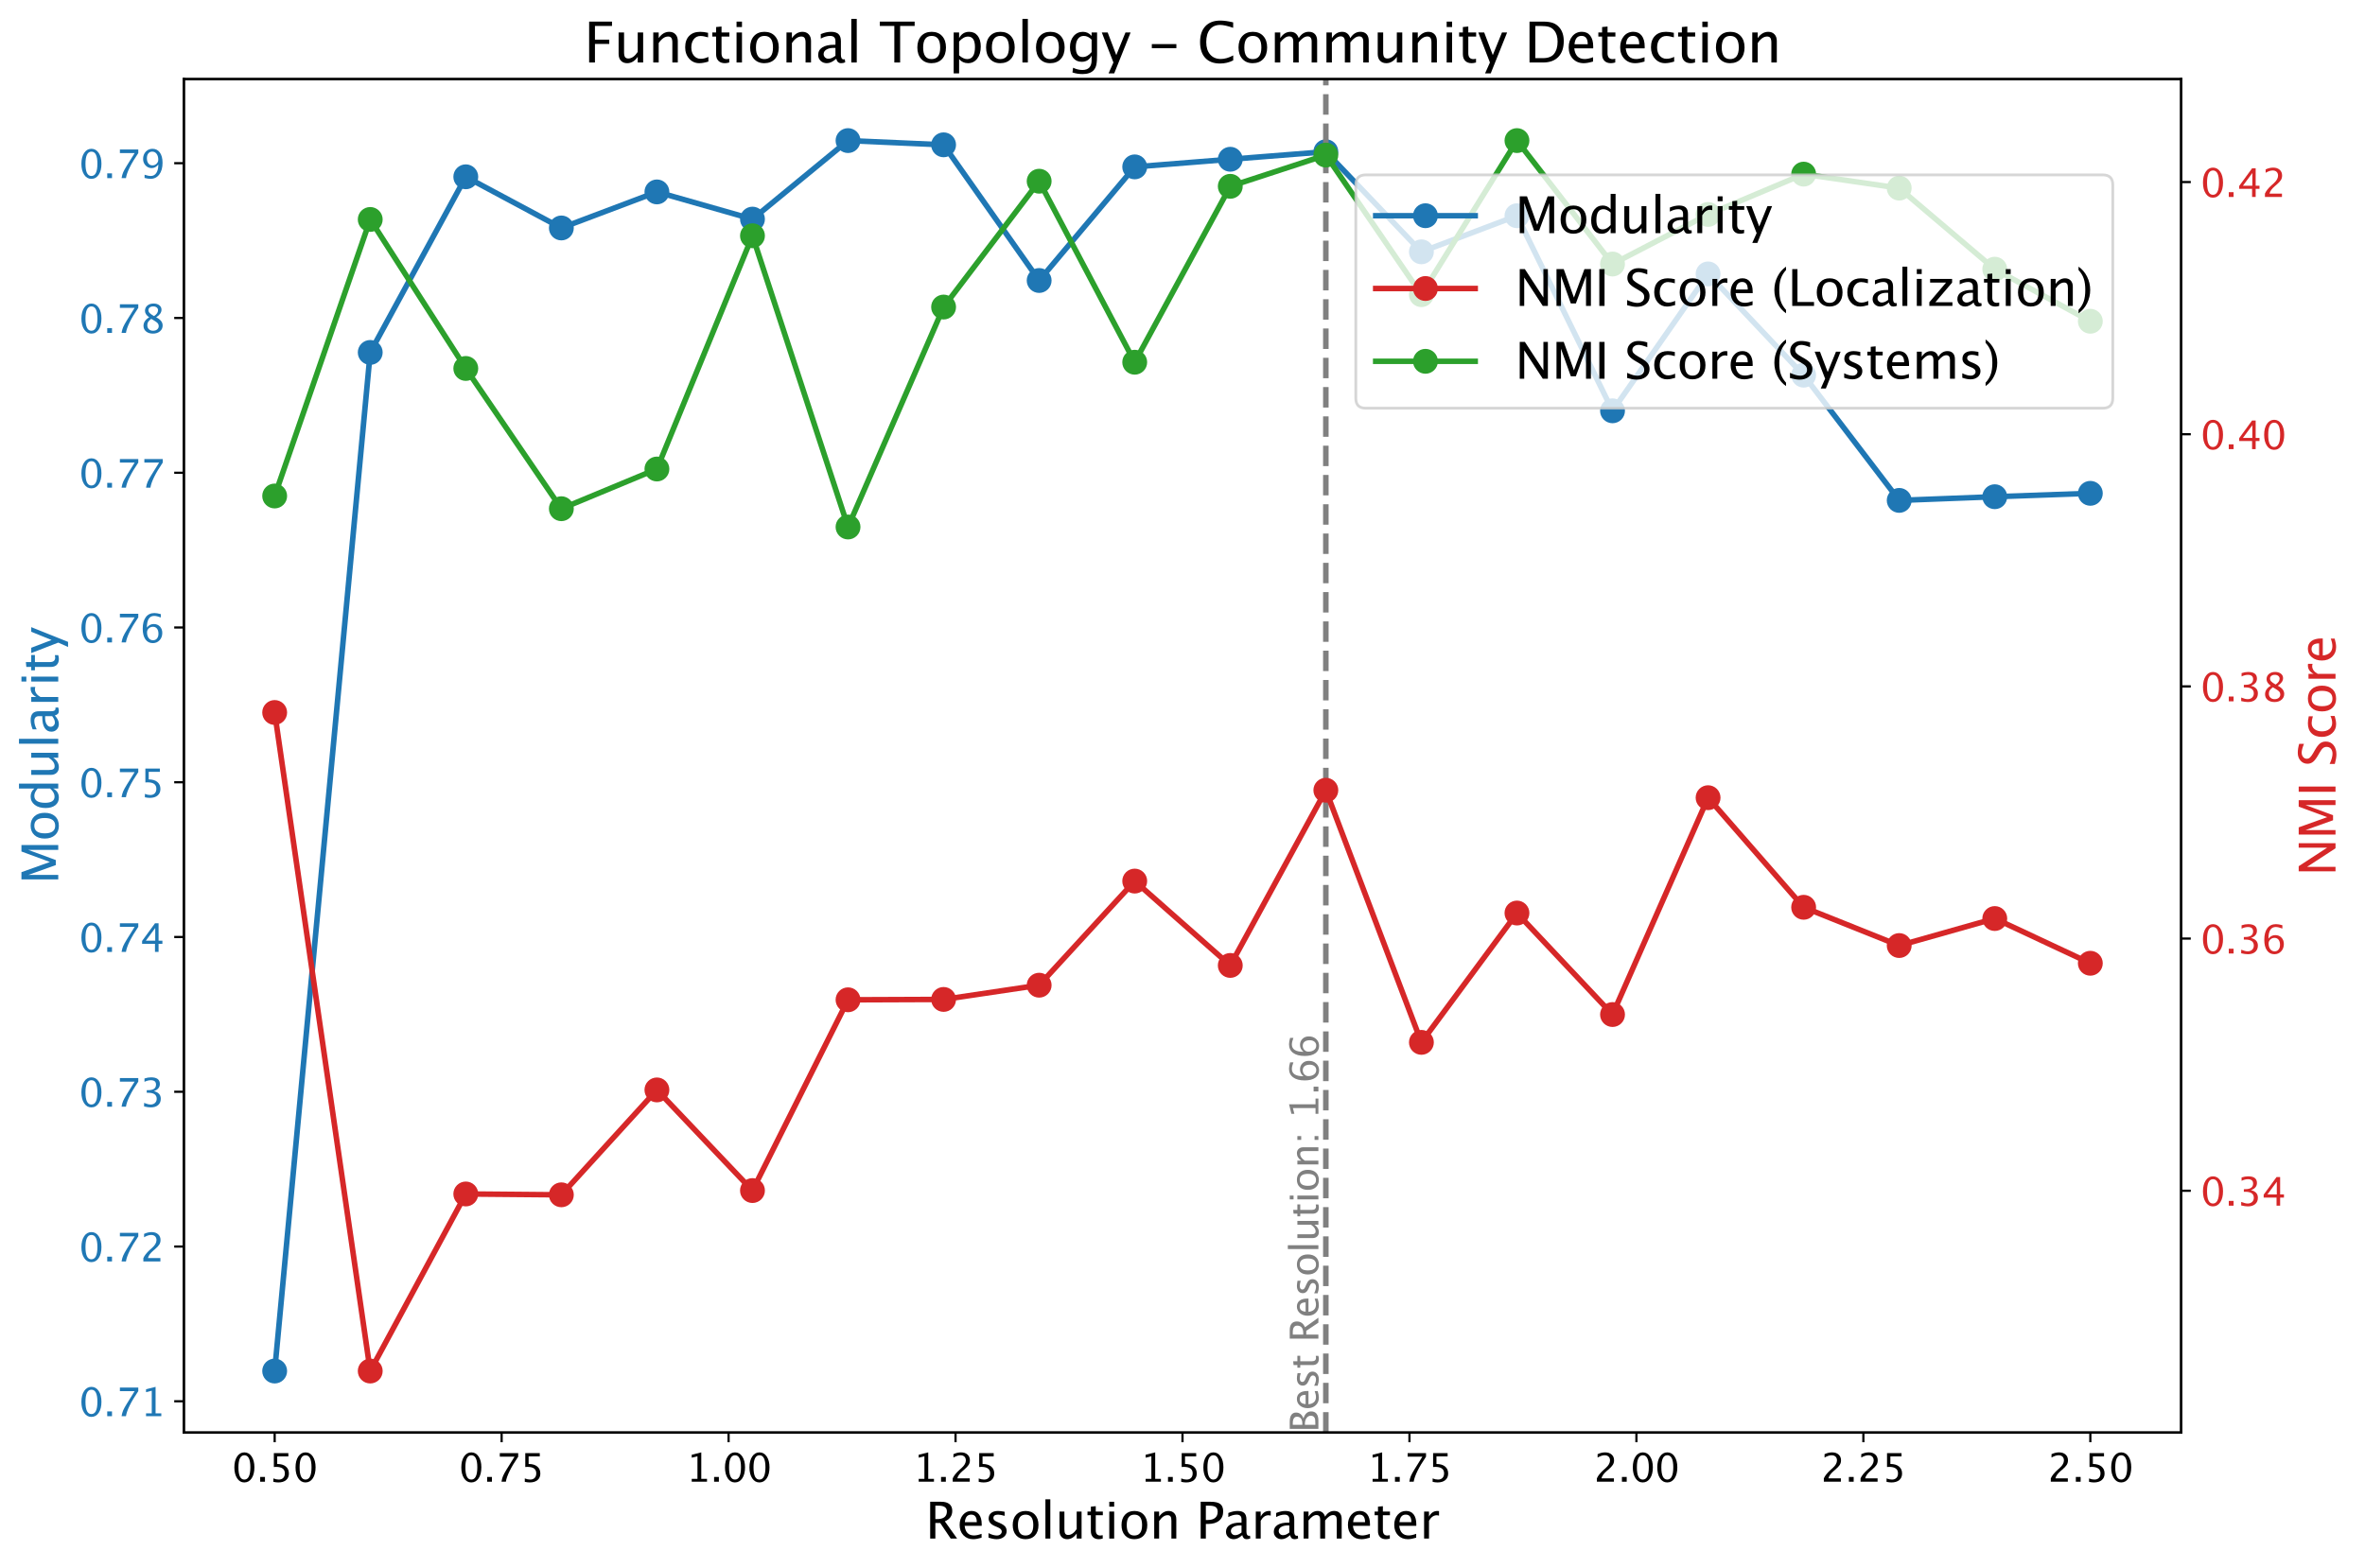 <?xml version="1.0" encoding="utf-8" standalone="no"?>
<!DOCTYPE svg PUBLIC "-//W3C//DTD SVG 1.1//EN"
  "http://www.w3.org/Graphics/SVG/1.1/DTD/svg11.dtd">
<svg xmlns:xlink="http://www.w3.org/1999/xlink" width="855.731pt" height="567.539pt" viewBox="0 0 855.731 567.539" xmlns="http://www.w3.org/2000/svg" version="1.1">
 <defs>
  <style type="text/css">*{stroke-linejoin: round; stroke-linecap: butt}</style>
 </defs>
 <g id="figure_1">
  <g id="patch_1">
   <path d="M 0 567.539 
L 855.731 567.539 
L 855.731 0 
L 0 0 
z
" style="fill: #ffffff"/>
  </g>
  <g id="axes_1">
   <g id="patch_2">
    <path d="M 66.536 518.499 
L 789.196 518.499 
L 789.196 28.619 
L 66.536 28.619 
z
" style="fill: #ffffff"/>
   </g>
   <g id="matplotlib.axis_1">
    <g id="xtick_1">
     <g id="line2d_1">
      <defs>
       <path id="mc0e252a439" d="M 0 0 
L 0 3.5 
" style="stroke: #000000; stroke-width: 0.8"/>
      </defs>
      <g>
       <use xlink:href="#mc0e252a439" x="99.384" y="518.499" style="stroke: #000000; stroke-width: 0.8"/>
      </g>
     </g>
     <g id="text_1">
      <!-- 0.50 -->
      <g transform="translate(83.89 536.292) scale(0.14 -0.14)">
       <defs>
        <path id="LucidaGrande-30" d="M 2006 -116 
Q 1291 -116 848 557 
Q 406 1231 406 2316 
Q 406 3409 851 4075 
Q 1297 4741 2025 4741 
Q 2753 4741 3198 4075 
Q 3644 3409 3644 2325 
Q 3644 1213 3198 548 
Q 2753 -116 2006 -116 
z
M 2013 347 
Q 2991 347 2991 2334 
Q 2991 4278 2025 4278 
Q 1063 4278 1063 2316 
Q 1063 347 2013 347 
z
" transform="scale(0.016)"/>
        <path id="LucidaGrande-2e" d="M 625 0 
L 625 772 
L 1397 772 
L 1397 0 
L 625 0 
z
" transform="scale(0.016)"/>
        <path id="LucidaGrande-35" d="M 778 -19 
L 778 531 
Q 1238 347 1653 347 
Q 2109 347 2370 615 
Q 2631 884 2631 1356 
Q 2631 2397 1197 2397 
Q 1034 2397 856 2375 
L 856 4625 
L 3197 4625 
L 3197 4088 
L 1397 4088 
L 1397 2869 
Q 2288 2869 2788 2459 
Q 3288 2050 3288 1325 
Q 3288 650 2833 267 
Q 2378 -116 1572 -116 
Q 1222 -116 778 -19 
z
" transform="scale(0.016)"/>
       </defs>
       <use xlink:href="#LucidaGrande-30"/>
       <use xlink:href="#LucidaGrande-2e" x="63.232"/>
       <use xlink:href="#LucidaGrande-35" x="94.873"/>
       <use xlink:href="#LucidaGrande-30" x="158.105"/>
      </g>
     </g>
    </g>
    <g id="xtick_2">
     <g id="line2d_2">
      <g>
       <use xlink:href="#mc0e252a439" x="181.504" y="518.499" style="stroke: #000000; stroke-width: 0.8"/>
      </g>
     </g>
     <g id="text_2">
      <!-- 0.75 -->
      <g transform="translate(166.01 536.292) scale(0.14 -0.14)">
       <defs>
        <path id="LucidaGrande-37" d="M 963 0 
Q 1053 541 1220 934 
Q 1388 1328 1813 2016 
L 3075 4047 
L 694 4047 
L 694 4625 
L 3663 4625 
L 3663 4047 
Q 1884 1425 1672 0 
L 963 0 
z
" transform="scale(0.016)"/>
       </defs>
       <use xlink:href="#LucidaGrande-30"/>
       <use xlink:href="#LucidaGrande-2e" x="63.232"/>
       <use xlink:href="#LucidaGrande-37" x="94.873"/>
       <use xlink:href="#LucidaGrande-35" x="158.105"/>
      </g>
     </g>
    </g>
    <g id="xtick_3">
     <g id="line2d_3">
      <g>
       <use xlink:href="#mc0e252a439" x="263.625" y="518.499" style="stroke: #000000; stroke-width: 0.8"/>
      </g>
     </g>
     <g id="text_3">
      <!-- 1.00 -->
      <g transform="translate(248.131 536.292) scale(0.14 -0.14)">
       <defs>
        <path id="LucidaGrande-31" d="M 963 0 
L 963 463 
L 1888 463 
L 1888 4113 
L 963 3881 
L 963 4356 
L 2506 4741 
L 2506 463 
L 3431 463 
L 3431 0 
L 963 0 
z
" transform="scale(0.016)"/>
       </defs>
       <use xlink:href="#LucidaGrande-31"/>
       <use xlink:href="#LucidaGrande-2e" x="63.232"/>
       <use xlink:href="#LucidaGrande-30" x="94.873"/>
       <use xlink:href="#LucidaGrande-30" x="158.105"/>
      </g>
     </g>
    </g>
    <g id="xtick_4">
     <g id="line2d_4">
      <g>
       <use xlink:href="#mc0e252a439" x="345.745" y="518.499" style="stroke: #000000; stroke-width: 0.8"/>
      </g>
     </g>
     <g id="text_4">
      <!-- 1.25 -->
      <g transform="translate(330.251 536.292) scale(0.14 -0.14)">
       <defs>
        <path id="LucidaGrande-32" d="M 531 0 
L 531 541 
Q 800 1169 1619 1909 
L 1972 2225 
Q 2653 2841 2653 3447 
Q 2653 3834 2420 4056 
Q 2188 4278 1781 4278 
Q 1300 4278 647 3906 
L 647 4450 
Q 1263 4741 1869 4741 
Q 2519 4741 2912 4391 
Q 3306 4041 3306 3463 
Q 3306 3047 3107 2725 
Q 2909 2403 2369 1944 
L 2131 1741 
Q 1391 1113 1275 541 
L 3284 541 
L 3284 0 
L 531 0 
z
" transform="scale(0.016)"/>
       </defs>
       <use xlink:href="#LucidaGrande-31"/>
       <use xlink:href="#LucidaGrande-2e" x="63.232"/>
       <use xlink:href="#LucidaGrande-32" x="94.873"/>
       <use xlink:href="#LucidaGrande-35" x="158.105"/>
      </g>
     </g>
    </g>
    <g id="xtick_5">
     <g id="line2d_5">
      <g>
       <use xlink:href="#mc0e252a439" x="427.866" y="518.499" style="stroke: #000000; stroke-width: 0.8"/>
      </g>
     </g>
     <g id="text_5">
      <!-- 1.50 -->
      <g transform="translate(412.372 536.292) scale(0.14 -0.14)">
       <use xlink:href="#LucidaGrande-31"/>
       <use xlink:href="#LucidaGrande-2e" x="63.232"/>
       <use xlink:href="#LucidaGrande-35" x="94.873"/>
       <use xlink:href="#LucidaGrande-30" x="158.105"/>
      </g>
     </g>
    </g>
    <g id="xtick_6">
     <g id="line2d_6">
      <g>
       <use xlink:href="#mc0e252a439" x="509.986" y="518.499" style="stroke: #000000; stroke-width: 0.8"/>
      </g>
     </g>
     <g id="text_6">
      <!-- 1.75 -->
      <g transform="translate(494.492 536.292) scale(0.14 -0.14)">
       <use xlink:href="#LucidaGrande-31"/>
       <use xlink:href="#LucidaGrande-2e" x="63.232"/>
       <use xlink:href="#LucidaGrande-37" x="94.873"/>
       <use xlink:href="#LucidaGrande-35" x="158.105"/>
      </g>
     </g>
    </g>
    <g id="xtick_7">
     <g id="line2d_7">
      <g>
       <use xlink:href="#mc0e252a439" x="592.107" y="518.499" style="stroke: #000000; stroke-width: 0.8"/>
      </g>
     </g>
     <g id="text_7">
      <!-- 2.00 -->
      <g transform="translate(576.612 536.292) scale(0.14 -0.14)">
       <use xlink:href="#LucidaGrande-32"/>
       <use xlink:href="#LucidaGrande-2e" x="63.232"/>
       <use xlink:href="#LucidaGrande-30" x="94.873"/>
       <use xlink:href="#LucidaGrande-30" x="158.105"/>
      </g>
     </g>
    </g>
    <g id="xtick_8">
     <g id="line2d_8">
      <g>
       <use xlink:href="#mc0e252a439" x="674.227" y="518.499" style="stroke: #000000; stroke-width: 0.8"/>
      </g>
     </g>
     <g id="text_8">
      <!-- 2.25 -->
      <g transform="translate(658.733 536.292) scale(0.14 -0.14)">
       <use xlink:href="#LucidaGrande-32"/>
       <use xlink:href="#LucidaGrande-2e" x="63.232"/>
       <use xlink:href="#LucidaGrande-32" x="94.873"/>
       <use xlink:href="#LucidaGrande-35" x="158.105"/>
      </g>
     </g>
    </g>
    <g id="xtick_9">
     <g id="line2d_9">
      <g>
       <use xlink:href="#mc0e252a439" x="756.347" y="518.499" style="stroke: #000000; stroke-width: 0.8"/>
      </g>
     </g>
     <g id="text_9">
      <!-- 2.50 -->
      <g transform="translate(740.853 536.292) scale(0.14 -0.14)">
       <use xlink:href="#LucidaGrande-32"/>
       <use xlink:href="#LucidaGrande-2e" x="63.232"/>
       <use xlink:href="#LucidaGrande-35" x="94.873"/>
       <use xlink:href="#LucidaGrande-30" x="158.105"/>
      </g>
     </g>
    </g>
    <g id="text_10">
     <!-- Resolution Parameter -->
     <g transform="translate(334.848 556.868) scale(0.18 -0.18)">
      <defs>
       <path id="LucidaGrande-52" d="M 597 0 
L 597 4625 
L 1997 4625 
Q 2663 4625 3017 4331 
Q 3372 4038 3372 3478 
Q 3372 2553 2438 2166 
L 3981 0 
L 3175 0 
L 1859 1956 
L 1247 1956 
L 1247 0 
L 597 0 
z
M 1247 2447 
L 1459 2447 
Q 2697 2447 2697 3419 
Q 2697 4134 1659 4134 
L 1247 4134 
L 1247 2447 
z
" transform="scale(0.016)"/>
       <path id="LucidaGrande-65" d="M 3103 109 
Q 2484 -78 2044 -78 
Q 1294 -78 820 420 
Q 347 919 347 1713 
Q 347 2484 764 2978 
Q 1181 3472 1831 3472 
Q 2447 3472 2783 3034 
Q 3119 2597 3119 1791 
L 3116 1600 
L 975 1600 
Q 1109 391 2159 391 
Q 2544 391 3103 597 
L 3103 109 
z
M 1003 2063 
L 2500 2063 
Q 2500 3009 1794 3009 
Q 1084 3009 1003 2063 
z
" transform="scale(0.016)"/>
       <path id="LucidaGrande-73" d="M 1516 -78 
Q 1094 -78 491 119 
L 491 684 
Q 1094 384 1541 384 
Q 1806 384 1981 528 
Q 2156 672 2156 888 
Q 2156 1203 1666 1409 
L 1306 1563 
Q 509 1894 509 2516 
Q 509 2959 823 3214 
Q 1138 3469 1684 3469 
Q 1969 3469 2388 3391 
L 2516 3366 
L 2516 2853 
Q 2000 3006 1697 3006 
Q 1103 3006 1103 2575 
Q 1103 2297 1553 2106 
L 1850 1981 
Q 2353 1769 2562 1533 
Q 2772 1297 2772 944 
Q 2772 497 2419 209 
Q 2066 -78 1516 -78 
z
" transform="scale(0.016)"/>
       <path id="LucidaGrande-6f" d="M 1944 -78 
Q 1216 -78 781 405 
Q 347 888 347 1697 
Q 347 2516 783 2992 
Q 1219 3469 1966 3469 
Q 2713 3469 3148 2992 
Q 3584 2516 3584 1703 
Q 3584 872 3146 397 
Q 2709 -78 1944 -78 
z
M 1953 384 
Q 2931 384 2931 1703 
Q 2931 3006 1966 3006 
Q 1003 3006 1003 1697 
Q 1003 384 1953 384 
z
" transform="scale(0.016)"/>
       <path id="LucidaGrande-6c" d="M 616 0 
L 616 4934 
L 1231 4934 
L 1231 0 
L 616 0 
z
" transform="scale(0.016)"/>
       <path id="LucidaGrande-75" d="M 2738 0 
L 2738 638 
Q 2247 -78 1547 -78 
Q 1103 -78 840 201 
Q 578 481 578 956 
L 578 3394 
L 1194 3394 
L 1194 1156 
Q 1194 775 1305 614 
Q 1416 453 1675 453 
Q 2238 453 2738 1194 
L 2738 3394 
L 3353 3394 
L 3353 0 
L 2738 0 
z
" transform="scale(0.016)"/>
       <path id="LucidaGrande-74" d="M 1634 -78 
Q 1166 -78 903 190 
Q 641 459 641 938 
L 641 2931 
L 216 2931 
L 216 3394 
L 641 3394 
L 641 4009 
L 1256 4069 
L 1256 3394 
L 2144 3394 
L 2144 2931 
L 1256 2931 
L 1256 1050 
Q 1256 384 1831 384 
Q 1953 384 2128 425 
L 2128 0 
Q 1844 -78 1634 -78 
z
" transform="scale(0.016)"/>
       <path id="LucidaGrande-69" d="M 616 0 
L 616 3394 
L 1231 3394 
L 1231 0 
L 616 0 
z
M 616 4009 
L 616 4625 
L 1231 4625 
L 1231 4009 
L 616 4009 
z
" transform="scale(0.016)"/>
       <path id="LucidaGrande-6e" d="M 616 0 
L 616 3394 
L 1231 3394 
L 1231 2756 
Q 1719 3469 2425 3469 
Q 2866 3469 3128 3189 
Q 3391 2909 3391 2438 
L 3391 0 
L 2775 0 
L 2775 2238 
Q 2775 2616 2664 2777 
Q 2553 2938 2297 2938 
Q 1731 2938 1231 2197 
L 1231 0 
L 616 0 
z
" transform="scale(0.016)"/>
       <path id="LucidaGrande-20" transform="scale(0.016)"/>
       <path id="LucidaGrande-50" d="M 597 0 
L 597 4625 
L 1856 4625 
Q 2694 4625 3059 4342 
Q 3425 4059 3425 3413 
Q 3425 2675 2925 2256 
Q 2425 1838 1538 1838 
L 1247 1838 
L 1247 0 
L 597 0 
z
M 1247 2334 
L 1513 2334 
Q 2097 2334 2415 2603 
Q 2734 2872 2734 3363 
Q 2734 3778 2484 3956 
Q 2234 4134 1650 4134 
L 1247 4134 
L 1247 2334 
z
" transform="scale(0.016)"/>
       <path id="LucidaGrande-61" d="M 2366 431 
Q 1813 -78 1300 -78 
Q 878 -78 600 186 
Q 322 450 322 853 
Q 322 1409 789 1707 
Q 1256 2006 2128 2006 
L 2275 2006 
L 2275 2416 
Q 2275 3006 1669 3006 
Q 1181 3006 616 2706 
L 616 3216 
Q 1238 3469 1781 3469 
Q 2350 3469 2620 3212 
Q 2891 2956 2891 2416 
L 2891 878 
Q 2891 350 3216 350 
Q 3256 350 3334 363 
L 3378 22 
Q 3169 -78 2916 -78 
Q 2484 -78 2366 431 
z
M 2275 766 
L 2275 1644 
L 2069 1650 
Q 1563 1650 1250 1458 
Q 938 1266 938 953 
Q 938 731 1094 578 
Q 1250 425 1475 425 
Q 1859 425 2275 766 
z
" transform="scale(0.016)"/>
       <path id="LucidaGrande-72" d="M 616 0 
L 616 3394 
L 1231 3394 
L 1231 2756 
Q 1597 3469 2294 3469 
Q 2388 3469 2491 3453 
L 2491 2878 
Q 2331 2931 2209 2931 
Q 1625 2931 1231 2238 
L 1231 0 
L 616 0 
z
" transform="scale(0.016)"/>
       <path id="LucidaGrande-6d" d="M 616 0 
L 616 3394 
L 1231 3394 
L 1231 2756 
Q 1681 3469 2388 3469 
Q 3069 3469 3316 2756 
Q 3753 3472 4453 3472 
Q 4903 3472 5150 3208 
Q 5397 2944 5397 2469 
L 5397 0 
L 4778 0 
L 4778 2372 
Q 4778 2953 4319 2953 
Q 3841 2953 3316 2275 
L 3316 0 
L 2697 0 
L 2697 2372 
Q 2697 2956 2228 2956 
Q 1763 2956 1231 2275 
L 1231 0 
L 616 0 
z
" transform="scale(0.016)"/>
      </defs>
      <use xlink:href="#LucidaGrande-52"/>
      <use xlink:href="#LucidaGrande-65" x="63.232"/>
      <use xlink:href="#LucidaGrande-73" x="118.945"/>
      <use xlink:href="#LucidaGrande-6f" x="169.922"/>
      <use xlink:href="#LucidaGrande-6c" x="231.348"/>
      <use xlink:href="#LucidaGrande-75" x="260.254"/>
      <use xlink:href="#LucidaGrande-74" x="322.314"/>
      <use xlink:href="#LucidaGrande-69" x="359.717"/>
      <use xlink:href="#LucidaGrande-6f" x="388.623"/>
      <use xlink:href="#LucidaGrande-6e" x="450.049"/>
      <use xlink:href="#LucidaGrande-20" x="512.109"/>
      <use xlink:href="#LucidaGrande-50" x="543.75"/>
      <use xlink:href="#LucidaGrande-61" x="599.023"/>
      <use xlink:href="#LucidaGrande-72" x="654.248"/>
      <use xlink:href="#LucidaGrande-61" x="695.166"/>
      <use xlink:href="#LucidaGrande-6d" x="750.391"/>
      <use xlink:href="#LucidaGrande-65" x="843.75"/>
      <use xlink:href="#LucidaGrande-74" x="899.463"/>
      <use xlink:href="#LucidaGrande-65" x="936.865"/>
      <use xlink:href="#LucidaGrande-72" x="992.578"/>
     </g>
    </g>
   </g>
   <g id="matplotlib.axis_2">
    <g id="ytick_1">
     <g id="line2d_10">
      <defs>
       <path id="medb7d9064d" d="M 0 0 
L -3.5 0 
" style="stroke: #000000; stroke-width: 0.8"/>
      </defs>
      <g>
       <use xlink:href="#medb7d9064d" x="66.536" y="507.178" style="stroke: #000000; stroke-width: 0.8"/>
      </g>
     </g>
     <g id="text_11">
      <!-- 0.71 -->
      <g style="fill: #1f77b4" transform="translate(28.547 512.575) scale(0.14 -0.14)">
       <use xlink:href="#LucidaGrande-30"/>
       <use xlink:href="#LucidaGrande-2e" x="63.232"/>
       <use xlink:href="#LucidaGrande-37" x="94.873"/>
       <use xlink:href="#LucidaGrande-31" x="158.105"/>
      </g>
     </g>
    </g>
    <g id="ytick_2">
     <g id="line2d_11">
      <g>
       <use xlink:href="#medb7d9064d" x="66.536" y="451.166" style="stroke: #000000; stroke-width: 0.8"/>
      </g>
     </g>
     <g id="text_12">
      <!-- 0.72 -->
      <g style="fill: #1f77b4" transform="translate(28.547 456.562) scale(0.14 -0.14)">
       <use xlink:href="#LucidaGrande-30"/>
       <use xlink:href="#LucidaGrande-2e" x="63.232"/>
       <use xlink:href="#LucidaGrande-37" x="94.873"/>
       <use xlink:href="#LucidaGrande-32" x="158.105"/>
      </g>
     </g>
    </g>
    <g id="ytick_3">
     <g id="line2d_12">
      <g>
       <use xlink:href="#medb7d9064d" x="66.536" y="395.153" style="stroke: #000000; stroke-width: 0.8"/>
      </g>
     </g>
     <g id="text_13">
      <!-- 0.73 -->
      <g style="fill: #1f77b4" transform="translate(28.547 400.55) scale(0.14 -0.14)">
       <defs>
        <path id="LucidaGrande-33" d="M 650 34 
L 650 609 
Q 1313 347 1694 347 
Q 2134 347 2411 605 
Q 2688 863 2688 1272 
Q 2688 2247 1322 2247 
L 1078 2247 
L 1078 2663 
L 1294 2666 
Q 2575 2666 2575 3569 
Q 2575 4278 1731 4278 
Q 1269 4278 713 4019 
L 713 4556 
Q 1259 4741 1775 4741 
Q 3194 4741 3194 3669 
Q 3194 2853 2228 2506 
Q 3347 2247 3347 1281 
Q 3347 628 2915 256 
Q 2484 -116 1731 -116 
Q 1303 -116 650 34 
z
" transform="scale(0.016)"/>
       </defs>
       <use xlink:href="#LucidaGrande-30"/>
       <use xlink:href="#LucidaGrande-2e" x="63.232"/>
       <use xlink:href="#LucidaGrande-37" x="94.873"/>
       <use xlink:href="#LucidaGrande-33" x="158.105"/>
      </g>
     </g>
    </g>
    <g id="ytick_4">
     <g id="line2d_13">
      <g>
       <use xlink:href="#medb7d9064d" x="66.536" y="339.14" style="stroke: #000000; stroke-width: 0.8"/>
      </g>
     </g>
     <g id="text_14">
      <!-- 0.74 -->
      <g style="fill: #1f77b4" transform="translate(28.547 344.537) scale(0.14 -0.14)">
       <defs>
        <path id="LucidaGrande-34" d="M 2409 0 
L 2409 1309 
L 328 1309 
L 328 1775 
L 2409 4625 
L 2988 4625 
L 2988 1813 
L 3606 1813 
L 3606 1309 
L 2988 1309 
L 2988 0 
L 2409 0 
z
M 931 1813 
L 2450 1813 
L 2450 3869 
L 931 1813 
z
" transform="scale(0.016)"/>
       </defs>
       <use xlink:href="#LucidaGrande-30"/>
       <use xlink:href="#LucidaGrande-2e" x="63.232"/>
       <use xlink:href="#LucidaGrande-37" x="94.873"/>
       <use xlink:href="#LucidaGrande-34" x="158.105"/>
      </g>
     </g>
    </g>
    <g id="ytick_5">
     <g id="line2d_14">
      <g>
       <use xlink:href="#medb7d9064d" x="66.536" y="283.128" style="stroke: #000000; stroke-width: 0.8"/>
      </g>
     </g>
     <g id="text_15">
      <!-- 0.75 -->
      <g style="fill: #1f77b4" transform="translate(28.547 288.524) scale(0.14 -0.14)">
       <use xlink:href="#LucidaGrande-30"/>
       <use xlink:href="#LucidaGrande-2e" x="63.232"/>
       <use xlink:href="#LucidaGrande-37" x="94.873"/>
       <use xlink:href="#LucidaGrande-35" x="158.105"/>
      </g>
     </g>
    </g>
    <g id="ytick_6">
     <g id="line2d_15">
      <g>
       <use xlink:href="#medb7d9064d" x="66.536" y="227.115" style="stroke: #000000; stroke-width: 0.8"/>
      </g>
     </g>
     <g id="text_16">
      <!-- 0.76 -->
      <g style="fill: #1f77b4" transform="translate(28.547 232.511) scale(0.14 -0.14)">
       <defs>
        <path id="LucidaGrande-36" d="M 1100 2397 
Q 1541 2969 2209 2969 
Q 2816 2969 3202 2567 
Q 3588 2166 3588 1538 
Q 3588 816 3155 350 
Q 2722 -116 2056 -116 
Q 1291 -116 859 500 
Q 428 1116 428 2209 
Q 428 3413 923 4078 
Q 1419 4744 2319 4744 
Q 2731 4744 3350 4569 
L 3350 4031 
Q 2697 4281 2281 4281 
Q 1100 4281 1100 2397 
z
M 2969 1400 
Q 2969 1925 2733 2225 
Q 2497 2525 2078 2525 
Q 1688 2525 1406 2262 
Q 1125 2000 1125 1631 
Q 1125 1050 1392 698 
Q 1659 347 2100 347 
Q 2497 347 2733 633 
Q 2969 919 2969 1400 
z
" transform="scale(0.016)"/>
       </defs>
       <use xlink:href="#LucidaGrande-30"/>
       <use xlink:href="#LucidaGrande-2e" x="63.232"/>
       <use xlink:href="#LucidaGrande-37" x="94.873"/>
       <use xlink:href="#LucidaGrande-36" x="158.105"/>
      </g>
     </g>
    </g>
    <g id="ytick_7">
     <g id="line2d_16">
      <g>
       <use xlink:href="#medb7d9064d" x="66.536" y="171.102" style="stroke: #000000; stroke-width: 0.8"/>
      </g>
     </g>
     <g id="text_17">
      <!-- 0.77 -->
      <g style="fill: #1f77b4" transform="translate(28.547 176.499) scale(0.14 -0.14)">
       <use xlink:href="#LucidaGrande-30"/>
       <use xlink:href="#LucidaGrande-2e" x="63.232"/>
       <use xlink:href="#LucidaGrande-37" x="94.873"/>
       <use xlink:href="#LucidaGrande-37" x="158.105"/>
      </g>
     </g>
    </g>
    <g id="ytick_8">
     <g id="line2d_17">
      <g>
       <use xlink:href="#medb7d9064d" x="66.536" y="115.09" style="stroke: #000000; stroke-width: 0.8"/>
      </g>
     </g>
     <g id="text_18">
      <!-- 0.78 -->
      <g style="fill: #1f77b4" transform="translate(28.547 120.486) scale(0.14 -0.14)">
       <defs>
        <path id="LucidaGrande-38" d="M 1472 2519 
Q 794 2991 794 3563 
Q 794 4088 1178 4416 
Q 1563 4744 2181 4744 
Q 2753 4744 3108 4466 
Q 3463 4188 3463 3744 
Q 3463 3072 2600 2519 
Q 3647 2006 3647 1197 
Q 3647 616 3208 250 
Q 2769 -116 2075 -116 
Q 1394 -116 973 229 
Q 553 575 553 1138 
Q 553 1969 1472 2519 
z
M 2256 2713 
Q 2903 3138 2903 3659 
Q 2903 3938 2687 4108 
Q 2472 4278 2119 4278 
Q 1778 4278 1565 4111 
Q 1353 3944 1353 3678 
Q 1353 3419 1545 3214 
Q 1738 3009 2256 2713 
z
M 1806 2269 
Q 1434 1981 1301 1767 
Q 1169 1553 1169 1234 
Q 1169 838 1425 592 
Q 1681 347 2100 347 
Q 2503 347 2758 556 
Q 3013 766 3013 1100 
Q 3013 1369 2855 1555 
Q 2697 1741 2244 2009 
L 1806 2269 
z
" transform="scale(0.016)"/>
       </defs>
       <use xlink:href="#LucidaGrande-30"/>
       <use xlink:href="#LucidaGrande-2e" x="63.232"/>
       <use xlink:href="#LucidaGrande-37" x="94.873"/>
       <use xlink:href="#LucidaGrande-38" x="158.105"/>
      </g>
     </g>
    </g>
    <g id="ytick_9">
     <g id="line2d_18">
      <g>
       <use xlink:href="#medb7d9064d" x="66.536" y="59.077" style="stroke: #000000; stroke-width: 0.8"/>
      </g>
     </g>
     <g id="text_19">
      <!-- 0.79 -->
      <g style="fill: #1f77b4" transform="translate(28.547 64.473) scale(0.14 -0.14)">
       <defs>
        <path id="LucidaGrande-39" d="M 728 28 
L 728 550 
Q 1316 347 1728 347 
Q 2303 347 2626 836 
Q 2950 1325 2950 2197 
Q 2481 1619 1884 1619 
Q 1300 1619 894 2048 
Q 488 2478 488 3097 
Q 488 3806 920 4273 
Q 1353 4741 2009 4741 
Q 2763 4741 3197 4136 
Q 3631 3531 3631 2481 
Q 3631 1288 3101 586 
Q 2572 -116 1669 -116 
Q 1306 -116 728 28 
z
M 1103 3219 
Q 1103 2681 1342 2372 
Q 1581 2063 1997 2063 
Q 2388 2063 2664 2328 
Q 2941 2594 2941 2969 
Q 2941 3559 2673 3920 
Q 2406 4281 1972 4281 
Q 1569 4281 1336 3995 
Q 1103 3709 1103 3219 
z
" transform="scale(0.016)"/>
       </defs>
       <use xlink:href="#LucidaGrande-30"/>
       <use xlink:href="#LucidaGrande-2e" x="63.232"/>
       <use xlink:href="#LucidaGrande-37" x="94.873"/>
       <use xlink:href="#LucidaGrande-39" x="158.105"/>
      </g>
     </g>
    </g>
    <g id="text_20">
     <!-- Modularity -->
     <g style="fill: #1f77b4" transform="translate(21.077 320.014) rotate(-90) scale(0.18 -0.18)">
      <defs>
       <path id="LucidaGrande-4d" d="M 597 0 
L 597 4625 
L 1506 4625 
L 2788 1047 
L 4106 4625 
L 4919 4625 
L 4919 0 
L 4306 0 
L 4306 3763 
L 3031 309 
L 2397 309 
L 1159 3772 
L 1159 0 
L 597 0 
z
" transform="scale(0.016)"/>
       <path id="LucidaGrande-64" d="M 2794 0 
L 2794 638 
Q 2419 -78 1663 -78 
Q 1050 -78 698 369 
Q 347 816 347 1591 
Q 347 2438 745 2953 
Q 1144 3469 1794 3469 
Q 2397 3469 2794 3006 
L 2794 4934 
L 3413 4934 
L 3413 0 
L 2794 0 
z
M 2794 2584 
Q 2316 3006 1888 3006 
Q 1003 3006 1003 1653 
Q 1003 463 1791 463 
Q 2303 463 2794 1022 
L 2794 2584 
z
" transform="scale(0.016)"/>
       <path id="LucidaGrande-79" d="M 813 -1234 
L 1363 0 
L 50 3394 
L 716 3394 
L 1688 838 
L 2725 3394 
L 3306 3394 
L 1453 -1234 
L 813 -1234 
z
" transform="scale(0.016)"/>
      </defs>
      <use xlink:href="#LucidaGrande-4d"/>
      <use xlink:href="#LucidaGrande-6f" x="86.133"/>
      <use xlink:href="#LucidaGrande-64" x="147.559"/>
      <use xlink:href="#LucidaGrande-75" x="210.498"/>
      <use xlink:href="#LucidaGrande-6c" x="272.559"/>
      <use xlink:href="#LucidaGrande-61" x="301.465"/>
      <use xlink:href="#LucidaGrande-72" x="356.689"/>
      <use xlink:href="#LucidaGrande-69" x="397.607"/>
      <use xlink:href="#LucidaGrande-74" x="426.514"/>
      <use xlink:href="#LucidaGrande-79" x="463.916"/>
     </g>
    </g>
   </g>
   <g id="line2d_19">
    <path d="M 99.384 496.231 
L 133.961 127.558 
L 168.538 63.99 
L 203.115 82.507 
L 237.692 69.461 
L 272.269 79.306 
L 306.846 50.886 
L 341.423 52.415 
L 376 101.522 
L 410.577 60.399 
L 445.154 57.642 
L 479.731 54.91 
L 514.308 91.144 
L 548.885 78.082 
L 583.462 148.686 
L 618.039 99.143 
L 652.616 135.788 
L 687.193 181.112 
L 721.77 179.782 
L 756.347 178.556 
" clip-path="url(#p9667e351cb)" style="fill: none; stroke: #1f77b4; stroke-width: 2; stroke-linecap: square"/>
    <defs>
     <path id="m96fa6ba883" d="M 0 4 
C 1.061 4 2.078 3.579 2.828 2.828 
C 3.579 2.078 4 1.061 4 0 
C 4 -1.061 3.579 -2.078 2.828 -2.828 
C 2.078 -3.579 1.061 -4 0 -4 
C -1.061 -4 -2.078 -3.579 -2.828 -2.828 
C -3.579 -2.078 -4 -1.061 -4 0 
C -4 1.061 -3.579 2.078 -2.828 2.828 
C -2.078 3.579 -1.061 4 0 4 
z
" style="stroke: #1f77b4"/>
    </defs>
    <g clip-path="url(#p9667e351cb)">
     <use xlink:href="#m96fa6ba883" x="99.384" y="496.231" style="fill: #1f77b4; stroke: #1f77b4"/>
     <use xlink:href="#m96fa6ba883" x="133.961" y="127.558" style="fill: #1f77b4; stroke: #1f77b4"/>
     <use xlink:href="#m96fa6ba883" x="168.538" y="63.99" style="fill: #1f77b4; stroke: #1f77b4"/>
     <use xlink:href="#m96fa6ba883" x="203.115" y="82.507" style="fill: #1f77b4; stroke: #1f77b4"/>
     <use xlink:href="#m96fa6ba883" x="237.692" y="69.461" style="fill: #1f77b4; stroke: #1f77b4"/>
     <use xlink:href="#m96fa6ba883" x="272.269" y="79.306" style="fill: #1f77b4; stroke: #1f77b4"/>
     <use xlink:href="#m96fa6ba883" x="306.846" y="50.886" style="fill: #1f77b4; stroke: #1f77b4"/>
     <use xlink:href="#m96fa6ba883" x="341.423" y="52.415" style="fill: #1f77b4; stroke: #1f77b4"/>
     <use xlink:href="#m96fa6ba883" x="376" y="101.522" style="fill: #1f77b4; stroke: #1f77b4"/>
     <use xlink:href="#m96fa6ba883" x="410.577" y="60.399" style="fill: #1f77b4; stroke: #1f77b4"/>
     <use xlink:href="#m96fa6ba883" x="445.154" y="57.642" style="fill: #1f77b4; stroke: #1f77b4"/>
     <use xlink:href="#m96fa6ba883" x="479.731" y="54.91" style="fill: #1f77b4; stroke: #1f77b4"/>
     <use xlink:href="#m96fa6ba883" x="514.308" y="91.144" style="fill: #1f77b4; stroke: #1f77b4"/>
     <use xlink:href="#m96fa6ba883" x="548.885" y="78.082" style="fill: #1f77b4; stroke: #1f77b4"/>
     <use xlink:href="#m96fa6ba883" x="583.462" y="148.686" style="fill: #1f77b4; stroke: #1f77b4"/>
     <use xlink:href="#m96fa6ba883" x="618.039" y="99.143" style="fill: #1f77b4; stroke: #1f77b4"/>
     <use xlink:href="#m96fa6ba883" x="652.616" y="135.788" style="fill: #1f77b4; stroke: #1f77b4"/>
     <use xlink:href="#m96fa6ba883" x="687.193" y="181.112" style="fill: #1f77b4; stroke: #1f77b4"/>
     <use xlink:href="#m96fa6ba883" x="721.77" y="179.782" style="fill: #1f77b4; stroke: #1f77b4"/>
     <use xlink:href="#m96fa6ba883" x="756.347" y="178.556" style="fill: #1f77b4; stroke: #1f77b4"/>
    </g>
   </g>
   <g id="line2d_20">
    <path d="M 479.731 518.499 
L 479.731 28.619 
" clip-path="url(#p9667e351cb)" style="fill: none; stroke-dasharray: 7.4,3.2; stroke-dashoffset: 0; stroke: #808080; stroke-width: 2"/>
   </g>
   <g id="patch_3">
    <path d="M 66.536 518.499 
L 66.536 28.619 
" style="fill: none; stroke: #000000; stroke-width: 0.8; stroke-linejoin: miter; stroke-linecap: square"/>
   </g>
   <g id="patch_4">
    <path d="M 789.196 518.499 
L 789.196 28.619 
" style="fill: none; stroke: #000000; stroke-width: 0.8; stroke-linejoin: miter; stroke-linecap: square"/>
   </g>
   <g id="patch_5">
    <path d="M 66.536 518.499 
L 789.196 518.499 
" style="fill: none; stroke: #000000; stroke-width: 0.8; stroke-linejoin: miter; stroke-linecap: square"/>
   </g>
   <g id="patch_6">
    <path d="M 66.536 28.619 
L 789.196 28.619 
" style="fill: none; stroke: #000000; stroke-width: 0.8; stroke-linejoin: miter; stroke-linecap: square"/>
   </g>
   <g id="text_21">
    <!-- Best Resolution: 1.66 -->
    <g style="fill: #808080" transform="translate(477.032 518.499) rotate(-90) scale(0.14 -0.14)">
     <defs>
      <path id="LucidaGrande-42" d="M 597 0 
L 597 4625 
L 1797 4625 
Q 2491 4625 2861 4362 
Q 3231 4100 3231 3606 
Q 3231 2766 2281 2409 
Q 3416 2063 3416 1156 
Q 3416 594 3041 297 
Q 2666 0 1959 0 
L 597 0 
z
M 1247 491 
L 1381 491 
Q 2103 491 2316 581 
Q 2722 753 2722 1219 
Q 2722 1631 2353 1904 
Q 1984 2178 1431 2178 
L 1247 2178 
L 1247 491 
z
M 1247 2594 
L 1456 2594 
Q 1981 2594 2270 2819 
Q 2559 3044 2559 3453 
Q 2559 4134 1503 4134 
L 1247 4134 
L 1247 2594 
z
" transform="scale(0.016)"/>
      <path id="LucidaGrande-3a" d="M 703 0 
L 703 616 
L 1319 616 
L 1319 0 
L 703 0 
z
M 703 2775 
L 703 3394 
L 1319 3394 
L 1319 2775 
L 703 2775 
z
" transform="scale(0.016)"/>
     </defs>
     <use xlink:href="#LucidaGrande-42"/>
     <use xlink:href="#LucidaGrande-65" x="57.52"/>
     <use xlink:href="#LucidaGrande-73" x="113.232"/>
     <use xlink:href="#LucidaGrande-74" x="164.209"/>
     <use xlink:href="#LucidaGrande-20" x="201.611"/>
     <use xlink:href="#LucidaGrande-52" x="233.252"/>
     <use xlink:href="#LucidaGrande-65" x="296.484"/>
     <use xlink:href="#LucidaGrande-73" x="352.197"/>
     <use xlink:href="#LucidaGrande-6f" x="403.174"/>
     <use xlink:href="#LucidaGrande-6c" x="464.6"/>
     <use xlink:href="#LucidaGrande-75" x="493.506"/>
     <use xlink:href="#LucidaGrande-74" x="555.566"/>
     <use xlink:href="#LucidaGrande-69" x="592.969"/>
     <use xlink:href="#LucidaGrande-6f" x="621.875"/>
     <use xlink:href="#LucidaGrande-6e" x="683.301"/>
     <use xlink:href="#LucidaGrande-3a" x="745.361"/>
     <use xlink:href="#LucidaGrande-20" x="777.002"/>
     <use xlink:href="#LucidaGrande-31" x="808.643"/>
     <use xlink:href="#LucidaGrande-2e" x="871.875"/>
     <use xlink:href="#LucidaGrande-36" x="903.516"/>
     <use xlink:href="#LucidaGrande-36" x="966.748"/>
    </g>
   </g>
   <g id="text_22">
    <!-- Functional Topology - Community Detection -->
    <g transform="translate(211.262 22.619) scale(0.2 -0.2)">
     <defs>
      <path id="LucidaGrande-46" d="M 597 0 
L 597 4625 
L 3181 4625 
L 3181 4134 
L 1253 4134 
L 1253 2584 
L 2872 2584 
L 2872 2100 
L 1253 2100 
L 1253 0 
L 597 0 
z
" transform="scale(0.016)"/>
      <path id="LucidaGrande-63" d="M 1941 -78 
Q 1253 -78 800 431 
Q 347 941 347 1716 
Q 347 2544 795 3006 
Q 1244 3469 2047 3469 
Q 2444 3469 2934 3359 
L 2934 2844 
Q 2413 2997 2084 2997 
Q 1613 2997 1327 2642 
Q 1041 2288 1041 1697 
Q 1041 1125 1334 772 
Q 1628 419 2103 419 
Q 2525 419 2972 634 
L 2972 103 
Q 2375 -78 1941 -78 
z
" transform="scale(0.016)"/>
      <path id="LucidaGrande-54" d="M 1697 0 
L 1697 4134 
L 56 4134 
L 56 4625 
L 3994 4625 
L 3994 4134 
L 2353 4134 
L 2353 0 
L 1697 0 
z
" transform="scale(0.016)"/>
      <path id="LucidaGrande-70" d="M 616 -1234 
L 616 3394 
L 1231 3394 
L 1231 2756 
Q 1609 3469 2366 3469 
Q 2978 3469 3329 3022 
Q 3681 2575 3681 1800 
Q 3681 956 3282 439 
Q 2884 -78 2234 -78 
Q 1631 -78 1231 384 
L 1231 -1234 
L 616 -1234 
z
M 1231 809 
Q 1706 384 2138 384 
Q 3025 384 3025 1738 
Q 3025 2931 2238 2931 
Q 1722 2931 1231 2372 
L 1231 809 
z
" transform="scale(0.016)"/>
      <path id="LucidaGrande-67" d="M 628 -1128 
L 700 -594 
Q 1234 -847 1753 -847 
Q 2794 -847 2794 256 
L 2794 791 
Q 2453 78 1675 78 
Q 1066 78 706 522 
Q 347 966 347 1719 
Q 347 2494 756 2981 
Q 1166 3469 1816 3469 
Q 2384 3469 2794 3006 
L 2794 3394 
L 3413 3394 
L 3413 925 
Q 3413 128 3330 -255 
Q 3247 -638 3019 -881 
Q 2616 -1309 1766 -1309 
Q 1172 -1309 628 -1128 
z
M 2794 1175 
L 2794 2584 
Q 2388 3006 1909 3006 
Q 1484 3006 1243 2665 
Q 1003 2325 1003 1731 
Q 1003 616 1788 616 
Q 2322 616 2794 1175 
z
" transform="scale(0.016)"/>
      <path id="LucidaGrande-2d" d="M 463 1619 
L 463 2081 
L 3238 2081 
L 3238 1619 
L 463 1619 
z
" transform="scale(0.016)"/>
      <path id="LucidaGrande-43" d="M 2578 -116 
Q 1500 -116 912 517 
Q 325 1150 325 2309 
Q 325 3466 923 4103 
Q 1522 4741 2609 4741 
Q 3231 4741 4066 4538 
L 4066 3922 
Q 3116 4250 2600 4250 
Q 1847 4250 1434 3740 
Q 1022 3231 1022 2303 
Q 1022 1419 1462 908 
Q 1903 397 2666 397 
Q 3322 397 4072 800 
L 4072 238 
Q 3388 -116 2578 -116 
z
" transform="scale(0.016)"/>
      <path id="LucidaGrande-44" d="M 597 0 
L 597 4625 
L 2134 4625 
Q 2822 4625 3245 4472 
Q 3669 4319 3978 3953 
Q 4469 3372 4469 2422 
Q 4469 1269 3859 634 
Q 3250 0 2144 0 
L 597 0 
z
M 1253 491 
L 2094 491 
Q 2994 491 3369 975 
Q 3772 1491 3772 2359 
Q 3772 3175 3375 3641 
Q 3134 3925 2800 4029 
Q 2466 4134 1794 4134 
L 1253 4134 
L 1253 491 
z
" transform="scale(0.016)"/>
     </defs>
     <use xlink:href="#LucidaGrande-46"/>
     <use xlink:href="#LucidaGrande-75" x="53.613"/>
     <use xlink:href="#LucidaGrande-6e" x="115.674"/>
     <use xlink:href="#LucidaGrande-63" x="177.734"/>
     <use xlink:href="#LucidaGrande-74" x="228.955"/>
     <use xlink:href="#LucidaGrande-69" x="266.357"/>
     <use xlink:href="#LucidaGrande-6f" x="295.264"/>
     <use xlink:href="#LucidaGrande-6e" x="356.689"/>
     <use xlink:href="#LucidaGrande-61" x="418.75"/>
     <use xlink:href="#LucidaGrande-6c" x="473.975"/>
     <use xlink:href="#LucidaGrande-20" x="502.881"/>
     <use xlink:href="#LucidaGrande-54" x="534.521"/>
     <use xlink:href="#LucidaGrande-6f" x="597.754"/>
     <use xlink:href="#LucidaGrande-70" x="659.18"/>
     <use xlink:href="#LucidaGrande-6f" x="722.119"/>
     <use xlink:href="#LucidaGrande-6c" x="783.545"/>
     <use xlink:href="#LucidaGrande-6f" x="812.451"/>
     <use xlink:href="#LucidaGrande-67" x="873.877"/>
     <use xlink:href="#LucidaGrande-79" x="936.23"/>
     <use xlink:href="#LucidaGrande-20" x="988.477"/>
     <use xlink:href="#LucidaGrande-2d" x="1020.117"/>
     <use xlink:href="#LucidaGrande-20" x="1077.979"/>
     <use xlink:href="#LucidaGrande-43" x="1109.619"/>
     <use xlink:href="#LucidaGrande-6f" x="1178.809"/>
     <use xlink:href="#LucidaGrande-6d" x="1240.234"/>
     <use xlink:href="#LucidaGrande-6d" x="1333.594"/>
     <use xlink:href="#LucidaGrande-75" x="1426.953"/>
     <use xlink:href="#LucidaGrande-6e" x="1489.014"/>
     <use xlink:href="#LucidaGrande-69" x="1551.074"/>
     <use xlink:href="#LucidaGrande-74" x="1579.98"/>
     <use xlink:href="#LucidaGrande-79" x="1617.383"/>
     <use xlink:href="#LucidaGrande-20" x="1669.629"/>
     <use xlink:href="#LucidaGrande-44" x="1701.27"/>
     <use xlink:href="#LucidaGrande-65" x="1776.172"/>
     <use xlink:href="#LucidaGrande-74" x="1831.885"/>
     <use xlink:href="#LucidaGrande-65" x="1869.287"/>
     <use xlink:href="#LucidaGrande-63" x="1925"/>
     <use xlink:href="#LucidaGrande-74" x="1976.221"/>
     <use xlink:href="#LucidaGrande-69" x="2013.623"/>
     <use xlink:href="#LucidaGrande-6f" x="2042.529"/>
     <use xlink:href="#LucidaGrande-6e" x="2103.955"/>
    </g>
   </g>
  </g>
  <g id="axes_2">
   <g id="matplotlib.axis_3">
    <g id="ytick_10">
     <g id="line2d_21">
      <defs>
       <path id="m8244394196" d="M 0 0 
L 3.5 0 
" style="stroke: #000000; stroke-width: 0.8"/>
      </defs>
      <g>
       <use xlink:href="#m8244394196" x="789.196" y="430.984" style="stroke: #000000; stroke-width: 0.8"/>
      </g>
     </g>
     <g id="text_23">
      <!-- 0.34 -->
      <g style="fill: #d62728" transform="translate(796.196 436.38) scale(0.14 -0.14)">
       <use xlink:href="#LucidaGrande-30"/>
       <use xlink:href="#LucidaGrande-2e" x="63.232"/>
       <use xlink:href="#LucidaGrande-33" x="94.873"/>
       <use xlink:href="#LucidaGrande-34" x="158.105"/>
      </g>
     </g>
    </g>
    <g id="ytick_11">
     <g id="line2d_22">
      <g>
       <use xlink:href="#m8244394196" x="789.196" y="339.71" style="stroke: #000000; stroke-width: 0.8"/>
      </g>
     </g>
     <g id="text_24">
      <!-- 0.36 -->
      <g style="fill: #d62728" transform="translate(796.196 345.106) scale(0.14 -0.14)">
       <use xlink:href="#LucidaGrande-30"/>
       <use xlink:href="#LucidaGrande-2e" x="63.232"/>
       <use xlink:href="#LucidaGrande-33" x="94.873"/>
       <use xlink:href="#LucidaGrande-36" x="158.105"/>
      </g>
     </g>
    </g>
    <g id="ytick_12">
     <g id="line2d_23">
      <g>
       <use xlink:href="#m8244394196" x="789.196" y="248.436" style="stroke: #000000; stroke-width: 0.8"/>
      </g>
     </g>
     <g id="text_25">
      <!-- 0.38 -->
      <g style="fill: #d62728" transform="translate(796.196 253.833) scale(0.14 -0.14)">
       <use xlink:href="#LucidaGrande-30"/>
       <use xlink:href="#LucidaGrande-2e" x="63.232"/>
       <use xlink:href="#LucidaGrande-33" x="94.873"/>
       <use xlink:href="#LucidaGrande-38" x="158.105"/>
      </g>
     </g>
    </g>
    <g id="ytick_13">
     <g id="line2d_24">
      <g>
       <use xlink:href="#m8244394196" x="789.196" y="157.162" style="stroke: #000000; stroke-width: 0.8"/>
      </g>
     </g>
     <g id="text_26">
      <!-- 0.40 -->
      <g style="fill: #d62728" transform="translate(796.196 162.559) scale(0.14 -0.14)">
       <use xlink:href="#LucidaGrande-30"/>
       <use xlink:href="#LucidaGrande-2e" x="63.232"/>
       <use xlink:href="#LucidaGrande-34" x="94.873"/>
       <use xlink:href="#LucidaGrande-30" x="158.105"/>
      </g>
     </g>
    </g>
    <g id="ytick_14">
     <g id="line2d_25">
      <g>
       <use xlink:href="#m8244394196" x="789.196" y="65.889" style="stroke: #000000; stroke-width: 0.8"/>
      </g>
     </g>
     <g id="text_27">
      <!-- 0.42 -->
      <g style="fill: #d62728" transform="translate(796.196 71.285) scale(0.14 -0.14)">
       <use xlink:href="#LucidaGrande-30"/>
       <use xlink:href="#LucidaGrande-2e" x="63.232"/>
       <use xlink:href="#LucidaGrande-34" x="94.873"/>
       <use xlink:href="#LucidaGrande-32" x="158.105"/>
      </g>
     </g>
    </g>
    <g id="text_28">
     <!-- NMI Score -->
     <g style="fill: #d62728" transform="translate(845.061 317.084) rotate(-90) scale(0.18 -0.18)">
      <defs>
       <path id="LucidaGrande-4e" d="M 597 0 
L 597 4625 
L 1241 4625 
L 3569 1053 
L 3569 4625 
L 4131 4625 
L 4131 0 
L 3491 0 
L 1159 3572 
L 1159 0 
L 597 0 
z
" transform="scale(0.016)"/>
       <path id="LucidaGrande-49" d="M 594 0 
L 594 4625 
L 1250 4625 
L 1250 0 
L 594 0 
z
" transform="scale(0.016)"/>
       <path id="LucidaGrande-53" d="M 1503 -116 
Q 1038 -116 313 88 
L 313 738 
Q 1094 375 1597 375 
Q 1984 375 2220 578 
Q 2456 781 2456 1113 
Q 2456 1384 2301 1575 
Q 2147 1766 1731 2000 
L 1413 2184 
Q 822 2522 580 2820 
Q 338 3119 338 3516 
Q 338 4050 725 4395 
Q 1113 4741 1713 4741 
Q 2247 4741 2841 4563 
L 2841 3963 
Q 2109 4250 1750 4250 
Q 1409 4250 1187 4069 
Q 966 3888 966 3613 
Q 966 3381 1128 3203 
Q 1291 3025 1722 2778 
L 2053 2591 
Q 2653 2250 2890 1947 
Q 3128 1644 3128 1219 
Q 3128 616 2683 250 
Q 2238 -116 1503 -116 
z
" transform="scale(0.016)"/>
      </defs>
      <use xlink:href="#LucidaGrande-4e"/>
      <use xlink:href="#LucidaGrande-4d" x="73.877"/>
      <use xlink:href="#LucidaGrande-49" x="160.01"/>
      <use xlink:href="#LucidaGrande-20" x="188.818"/>
      <use xlink:href="#LucidaGrande-53" x="220.459"/>
      <use xlink:href="#LucidaGrande-63" x="274.316"/>
      <use xlink:href="#LucidaGrande-6f" x="325.537"/>
      <use xlink:href="#LucidaGrande-72" x="386.963"/>
      <use xlink:href="#LucidaGrande-65" x="427.881"/>
     </g>
    </g>
   </g>
   <g id="line2d_26">
    <path d="M 99.384 257.878 
L 133.961 496.231 
L 168.538 432.145 
L 203.115 432.449 
L 237.692 394.484 
L 272.269 430.91 
L 306.846 361.867 
L 341.423 361.732 
L 376 356.583 
L 410.577 318.899 
L 445.154 349.429 
L 479.731 286.012 
L 514.308 377.271 
L 548.885 330.463 
L 583.462 367.201 
L 618.039 288.718 
L 652.616 328.383 
L 687.193 342.23 
L 721.77 332.453 
L 756.347 348.643 
" clip-path="url(#p9667e351cb)" style="fill: none; stroke: #d62728; stroke-width: 2; stroke-linecap: square"/>
    <defs>
     <path id="me9a4889043" d="M 0 4 
C 1.061 4 2.078 3.579 2.828 2.828 
C 3.579 2.078 4 1.061 4 0 
C 4 -1.061 3.579 -2.078 2.828 -2.828 
C 2.078 -3.579 1.061 -4 0 -4 
C -1.061 -4 -2.078 -3.579 -2.828 -2.828 
C -3.579 -2.078 -4 -1.061 -4 0 
C -4 1.061 -3.579 2.078 -2.828 2.828 
C -2.078 3.579 -1.061 4 0 4 
z
" style="stroke: #d62728"/>
    </defs>
    <g clip-path="url(#p9667e351cb)">
     <use xlink:href="#me9a4889043" x="99.384" y="257.878" style="fill: #d62728; stroke: #d62728"/>
     <use xlink:href="#me9a4889043" x="133.961" y="496.231" style="fill: #d62728; stroke: #d62728"/>
     <use xlink:href="#me9a4889043" x="168.538" y="432.145" style="fill: #d62728; stroke: #d62728"/>
     <use xlink:href="#me9a4889043" x="203.115" y="432.449" style="fill: #d62728; stroke: #d62728"/>
     <use xlink:href="#me9a4889043" x="237.692" y="394.484" style="fill: #d62728; stroke: #d62728"/>
     <use xlink:href="#me9a4889043" x="272.269" y="430.91" style="fill: #d62728; stroke: #d62728"/>
     <use xlink:href="#me9a4889043" x="306.846" y="361.867" style="fill: #d62728; stroke: #d62728"/>
     <use xlink:href="#me9a4889043" x="341.423" y="361.732" style="fill: #d62728; stroke: #d62728"/>
     <use xlink:href="#me9a4889043" x="376" y="356.583" style="fill: #d62728; stroke: #d62728"/>
     <use xlink:href="#me9a4889043" x="410.577" y="318.899" style="fill: #d62728; stroke: #d62728"/>
     <use xlink:href="#me9a4889043" x="445.154" y="349.429" style="fill: #d62728; stroke: #d62728"/>
     <use xlink:href="#me9a4889043" x="479.731" y="286.012" style="fill: #d62728; stroke: #d62728"/>
     <use xlink:href="#me9a4889043" x="514.308" y="377.271" style="fill: #d62728; stroke: #d62728"/>
     <use xlink:href="#me9a4889043" x="548.885" y="330.463" style="fill: #d62728; stroke: #d62728"/>
     <use xlink:href="#me9a4889043" x="583.462" y="367.201" style="fill: #d62728; stroke: #d62728"/>
     <use xlink:href="#me9a4889043" x="618.039" y="288.718" style="fill: #d62728; stroke: #d62728"/>
     <use xlink:href="#me9a4889043" x="652.616" y="328.383" style="fill: #d62728; stroke: #d62728"/>
     <use xlink:href="#me9a4889043" x="687.193" y="342.23" style="fill: #d62728; stroke: #d62728"/>
     <use xlink:href="#me9a4889043" x="721.77" y="332.453" style="fill: #d62728; stroke: #d62728"/>
     <use xlink:href="#me9a4889043" x="756.347" y="348.643" style="fill: #d62728; stroke: #d62728"/>
    </g>
   </g>
   <g id="line2d_27">
    <path d="M 99.384 179.518 
L 133.961 79.429 
L 168.538 133.36 
L 203.115 184.123 
L 237.692 169.752 
L 272.269 85.33 
L 306.846 190.738 
L 341.423 111.133 
L 376 65.588 
L 410.577 131.104 
L 445.154 67.436 
L 479.731 56.126 
L 514.308 106.648 
L 548.885 50.886 
L 583.462 95.563 
L 618.039 77.618 
L 652.616 63.024 
L 687.193 68.09 
L 721.77 97.428 
L 756.347 116.276 
" clip-path="url(#p9667e351cb)" style="fill: none; stroke: #2ca02c; stroke-width: 2; stroke-linecap: square"/>
    <defs>
     <path id="m36feb9d9b5" d="M 0 4 
C 1.061 4 2.078 3.579 2.828 2.828 
C 3.579 2.078 4 1.061 4 0 
C 4 -1.061 3.579 -2.078 2.828 -2.828 
C 2.078 -3.579 1.061 -4 0 -4 
C -1.061 -4 -2.078 -3.579 -2.828 -2.828 
C -3.579 -2.078 -4 -1.061 -4 0 
C -4 1.061 -3.579 2.078 -2.828 2.828 
C -2.078 3.579 -1.061 4 0 4 
z
" style="stroke: #2ca02c"/>
    </defs>
    <g clip-path="url(#p9667e351cb)">
     <use xlink:href="#m36feb9d9b5" x="99.384" y="179.518" style="fill: #2ca02c; stroke: #2ca02c"/>
     <use xlink:href="#m36feb9d9b5" x="133.961" y="79.429" style="fill: #2ca02c; stroke: #2ca02c"/>
     <use xlink:href="#m36feb9d9b5" x="168.538" y="133.36" style="fill: #2ca02c; stroke: #2ca02c"/>
     <use xlink:href="#m36feb9d9b5" x="203.115" y="184.123" style="fill: #2ca02c; stroke: #2ca02c"/>
     <use xlink:href="#m36feb9d9b5" x="237.692" y="169.752" style="fill: #2ca02c; stroke: #2ca02c"/>
     <use xlink:href="#m36feb9d9b5" x="272.269" y="85.33" style="fill: #2ca02c; stroke: #2ca02c"/>
     <use xlink:href="#m36feb9d9b5" x="306.846" y="190.738" style="fill: #2ca02c; stroke: #2ca02c"/>
     <use xlink:href="#m36feb9d9b5" x="341.423" y="111.133" style="fill: #2ca02c; stroke: #2ca02c"/>
     <use xlink:href="#m36feb9d9b5" x="376" y="65.588" style="fill: #2ca02c; stroke: #2ca02c"/>
     <use xlink:href="#m36feb9d9b5" x="410.577" y="131.104" style="fill: #2ca02c; stroke: #2ca02c"/>
     <use xlink:href="#m36feb9d9b5" x="445.154" y="67.436" style="fill: #2ca02c; stroke: #2ca02c"/>
     <use xlink:href="#m36feb9d9b5" x="479.731" y="56.126" style="fill: #2ca02c; stroke: #2ca02c"/>
     <use xlink:href="#m36feb9d9b5" x="514.308" y="106.648" style="fill: #2ca02c; stroke: #2ca02c"/>
     <use xlink:href="#m36feb9d9b5" x="548.885" y="50.886" style="fill: #2ca02c; stroke: #2ca02c"/>
     <use xlink:href="#m36feb9d9b5" x="583.462" y="95.563" style="fill: #2ca02c; stroke: #2ca02c"/>
     <use xlink:href="#m36feb9d9b5" x="618.039" y="77.618" style="fill: #2ca02c; stroke: #2ca02c"/>
     <use xlink:href="#m36feb9d9b5" x="652.616" y="63.024" style="fill: #2ca02c; stroke: #2ca02c"/>
     <use xlink:href="#m36feb9d9b5" x="687.193" y="68.09" style="fill: #2ca02c; stroke: #2ca02c"/>
     <use xlink:href="#m36feb9d9b5" x="721.77" y="97.428" style="fill: #2ca02c; stroke: #2ca02c"/>
     <use xlink:href="#m36feb9d9b5" x="756.347" y="116.276" style="fill: #2ca02c; stroke: #2ca02c"/>
    </g>
   </g>
   <g id="patch_7">
    <path d="M 66.536 518.499 
L 66.536 28.619 
" style="fill: none; stroke: #000000; stroke-width: 0.8; stroke-linejoin: miter; stroke-linecap: square"/>
   </g>
   <g id="patch_8">
    <path d="M 789.196 518.499 
L 789.196 28.619 
" style="fill: none; stroke: #000000; stroke-width: 0.8; stroke-linejoin: miter; stroke-linecap: square"/>
   </g>
   <g id="patch_9">
    <path d="M 66.536 518.499 
L 789.196 518.499 
" style="fill: none; stroke: #000000; stroke-width: 0.8; stroke-linejoin: miter; stroke-linecap: square"/>
   </g>
   <g id="patch_10">
    <path d="M 66.536 28.619 
L 789.196 28.619 
" style="fill: none; stroke: #000000; stroke-width: 0.8; stroke-linejoin: miter; stroke-linecap: square"/>
   </g>
  </g>
  <g id="legend_1">
   <g id="patch_11">
    <path d="M 494.173 147.741 
L 760.866 147.741 
Q 764.466 147.741 764.466 144.141 
L 764.466 66.899 
Q 764.466 63.299 760.866 63.299 
L 494.173 63.299 
Q 490.573 63.299 490.573 66.899 
L 490.573 144.141 
Q 490.573 147.741 494.173 147.741 
z
" style="fill: #ffffff; opacity: 0.8; stroke: #cccccc; stroke-linejoin: miter"/>
   </g>
   <g id="line2d_28">
    <path d="M 497.773 78.076 
L 515.773 78.076 
L 533.773 78.076 
" style="fill: none; stroke: #1f77b4; stroke-width: 2; stroke-linecap: square"/>
    <g>
     <use xlink:href="#m96fa6ba883" x="515.773" y="78.076" style="fill: #1f77b4; stroke: #1f77b4"/>
    </g>
   </g>
   <g id="text_29">
    <!-- Modularity -->
    <g transform="translate(548.173 84.376) scale(0.18 -0.18)">
     <use xlink:href="#LucidaGrande-4d"/>
     <use xlink:href="#LucidaGrande-6f" x="86.133"/>
     <use xlink:href="#LucidaGrande-64" x="147.559"/>
     <use xlink:href="#LucidaGrande-75" x="210.498"/>
     <use xlink:href="#LucidaGrande-6c" x="272.559"/>
     <use xlink:href="#LucidaGrande-61" x="301.465"/>
     <use xlink:href="#LucidaGrande-72" x="356.689"/>
     <use xlink:href="#LucidaGrande-69" x="397.607"/>
     <use xlink:href="#LucidaGrande-74" x="426.514"/>
     <use xlink:href="#LucidaGrande-79" x="463.916"/>
    </g>
   </g>
   <g id="line2d_29">
    <path d="M 497.773 104.423 
L 515.773 104.423 
L 533.773 104.423 
" style="fill: none; stroke: #d62728; stroke-width: 2; stroke-linecap: square"/>
    <g>
     <use xlink:href="#me9a4889043" x="515.773" y="104.423" style="fill: #d62728; stroke: #d62728"/>
    </g>
   </g>
   <g id="text_30">
    <!-- NMI Score (Localization) -->
    <g transform="translate(548.173 110.723) scale(0.18 -0.18)">
     <defs>
      <path id="LucidaGrande-28" d="M 1850 -500 
L 1850 -925 
Q 1175 -466 779 323 
Q 384 1113 384 2006 
Q 384 2897 779 3686 
Q 1175 4475 1850 4934 
L 1850 4509 
Q 1391 4009 1195 3434 
Q 1000 2859 1000 2006 
Q 1000 1150 1195 575 
Q 1391 0 1850 -500 
z
" transform="scale(0.016)"/>
      <path id="LucidaGrande-4c" d="M 597 0 
L 597 4625 
L 1253 4625 
L 1253 491 
L 3334 491 
L 3334 0 
L 597 0 
z
" transform="scale(0.016)"/>
      <path id="LucidaGrande-7a" d="M 384 0 
L 384 463 
L 2484 2931 
L 481 2931 
L 481 3394 
L 3244 3394 
L 3244 2931 
L 1144 463 
L 3284 463 
L 3284 0 
L 384 0 
z
" transform="scale(0.016)"/>
      <path id="LucidaGrande-29" d="M 231 -500 
L 231 -925 
Q 906 -466 1301 323 
Q 1697 1113 1697 2006 
Q 1697 2897 1301 3686 
Q 906 4475 231 4934 
L 231 4509 
Q 691 4009 886 3434 
Q 1081 2859 1081 2006 
Q 1081 1150 886 575 
Q 691 0 231 -500 
z
" transform="scale(0.016)"/>
     </defs>
     <use xlink:href="#LucidaGrande-4e"/>
     <use xlink:href="#LucidaGrande-4d" x="73.877"/>
     <use xlink:href="#LucidaGrande-49" x="160.01"/>
     <use xlink:href="#LucidaGrande-20" x="188.818"/>
     <use xlink:href="#LucidaGrande-53" x="220.459"/>
     <use xlink:href="#LucidaGrande-63" x="274.316"/>
     <use xlink:href="#LucidaGrande-6f" x="325.537"/>
     <use xlink:href="#LucidaGrande-72" x="386.963"/>
     <use xlink:href="#LucidaGrande-65" x="427.881"/>
     <use xlink:href="#LucidaGrande-20" x="483.594"/>
     <use xlink:href="#LucidaGrande-28" x="515.234"/>
     <use xlink:href="#LucidaGrande-4c" x="547.754"/>
     <use xlink:href="#LucidaGrande-6f" x="601.074"/>
     <use xlink:href="#LucidaGrande-63" x="662.5"/>
     <use xlink:href="#LucidaGrande-61" x="713.721"/>
     <use xlink:href="#LucidaGrande-6c" x="768.945"/>
     <use xlink:href="#LucidaGrande-69" x="797.852"/>
     <use xlink:href="#LucidaGrande-7a" x="826.758"/>
     <use xlink:href="#LucidaGrande-61" x="884.082"/>
     <use xlink:href="#LucidaGrande-74" x="939.307"/>
     <use xlink:href="#LucidaGrande-69" x="976.709"/>
     <use xlink:href="#LucidaGrande-6f" x="1005.615"/>
     <use xlink:href="#LucidaGrande-6e" x="1067.041"/>
     <use xlink:href="#LucidaGrande-29" x="1129.102"/>
    </g>
   </g>
   <g id="line2d_30">
    <path d="M 497.773 130.771 
L 515.773 130.771 
L 533.773 130.771 
" style="fill: none; stroke: #2ca02c; stroke-width: 2; stroke-linecap: square"/>
    <g>
     <use xlink:href="#m36feb9d9b5" x="515.773" y="130.771" style="fill: #2ca02c; stroke: #2ca02c"/>
    </g>
   </g>
   <g id="text_31">
    <!-- NMI Score (Systems) -->
    <g transform="translate(548.173 137.071) scale(0.18 -0.18)">
     <use xlink:href="#LucidaGrande-4e"/>
     <use xlink:href="#LucidaGrande-4d" x="73.877"/>
     <use xlink:href="#LucidaGrande-49" x="160.01"/>
     <use xlink:href="#LucidaGrande-20" x="188.818"/>
     <use xlink:href="#LucidaGrande-53" x="220.459"/>
     <use xlink:href="#LucidaGrande-63" x="274.316"/>
     <use xlink:href="#LucidaGrande-6f" x="325.537"/>
     <use xlink:href="#LucidaGrande-72" x="386.963"/>
     <use xlink:href="#LucidaGrande-65" x="427.881"/>
     <use xlink:href="#LucidaGrande-20" x="483.594"/>
     <use xlink:href="#LucidaGrande-28" x="515.234"/>
     <use xlink:href="#LucidaGrande-53" x="547.754"/>
     <use xlink:href="#LucidaGrande-79" x="601.611"/>
     <use xlink:href="#LucidaGrande-73" x="653.857"/>
     <use xlink:href="#LucidaGrande-74" x="704.834"/>
     <use xlink:href="#LucidaGrande-65" x="742.236"/>
     <use xlink:href="#LucidaGrande-6d" x="797.949"/>
     <use xlink:href="#LucidaGrande-73" x="891.309"/>
     <use xlink:href="#LucidaGrande-29" x="942.285"/>
    </g>
   </g>
  </g>
 </g>
 <defs>
  <clipPath id="p9667e351cb">
   <rect x="66.536" y="28.619" width="722.66" height="489.88"/>
  </clipPath>
 </defs>
</svg>
